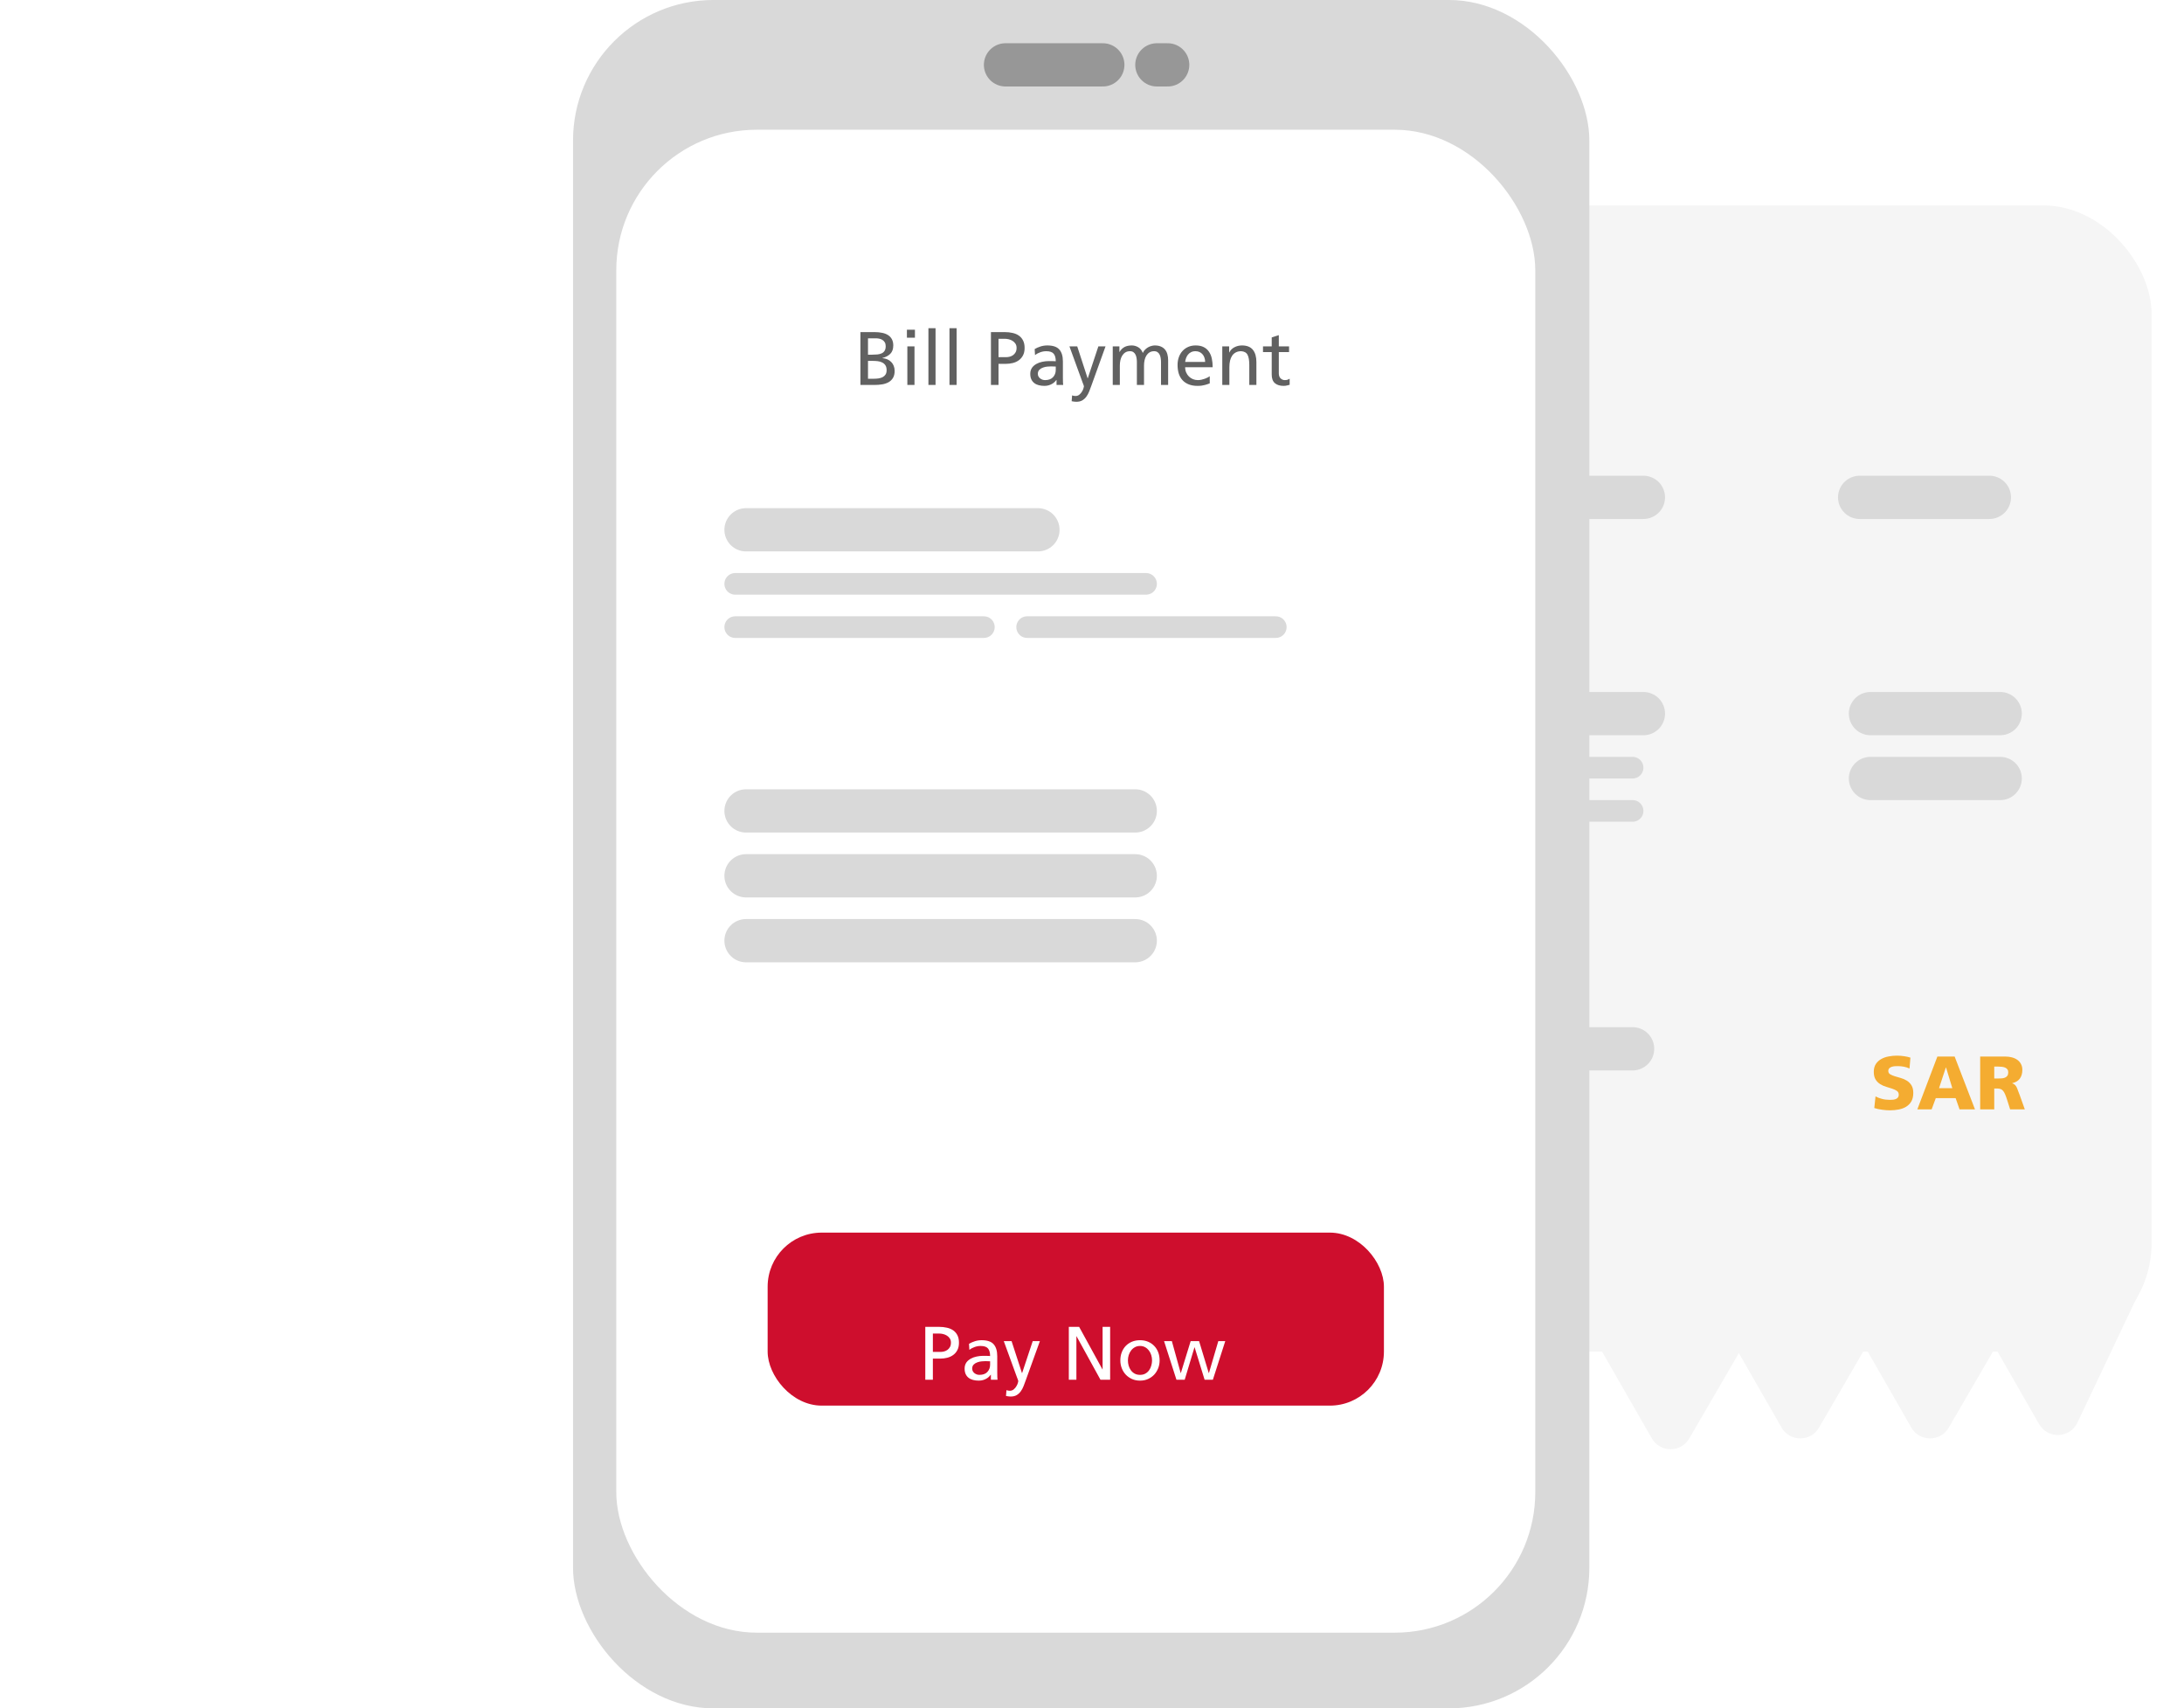 <svg width="202" height="158" viewBox="0 0 202 158" fill="none" xmlns="http://www.w3.org/2000/svg">
<path d="M168.241 132.035C167.467 133.366 165.543 133.36 164.777 132.025L159.176 122.259C158.41 120.923 159.377 119.259 160.917 119.264L172.175 119.296C173.715 119.301 174.672 120.97 173.898 122.301L168.241 132.035Z" fill="#F5F5F5"/>
<rect x="105" y="18.998" width="94" height="106" rx="10" fill="#F5F5F5"/>
<path d="M192.143 131.573C191.451 133.032 189.404 133.112 188.601 131.711L182.799 121.594C182.131 120.429 182.778 118.95 184.087 118.649L195.981 115.921C197.61 115.547 198.951 117.217 198.235 118.727L192.143 131.573Z" fill="#F5F5F5"/>
<path d="M180.241 132.035C179.467 133.366 177.543 133.36 176.777 132.025L171.176 122.259C170.41 120.923 171.377 119.259 172.917 119.264L184.175 119.296C185.715 119.301 186.672 120.97 185.898 122.301L180.241 132.035Z" fill="#F5F5F5"/>
<path d="M156.241 133.035C155.467 134.366 153.543 134.36 152.777 133.025L147.176 123.259C146.41 121.923 147.377 120.259 148.917 120.264L160.175 120.296C161.715 120.301 162.672 121.97 161.898 123.301L156.241 133.035Z" fill="#F5F5F5"/>
<line x1="185" y1="65.998" x2="173" y2="65.998" stroke="#D9D9D9" stroke-width="4" stroke-linecap="round"/>
<line x1="185" y1="71.998" x2="173" y2="71.998" stroke="#D9D9D9" stroke-width="4" stroke-linecap="round"/>
<line x1="152" y1="65.998" x2="140" y2="65.998" stroke="#D9D9D9" stroke-width="4" stroke-linecap="round"/>
<line x1="151" y1="70.998" x2="137" y2="70.998" stroke="#D9D9D9" stroke-width="2" stroke-linecap="round"/>
<line x1="151" y1="74.998" x2="137" y2="74.998" stroke="#D9D9D9" stroke-width="2" stroke-linecap="round"/>
<line x1="151" y1="96.998" x2="139" y2="96.998" stroke="#D9D9D9" stroke-width="4" stroke-linecap="round"/>
<line x1="152" y1="45.998" x2="140" y2="45.998" stroke="#D9D9D9" stroke-width="4" stroke-linecap="round"/>
<line x1="184" y1="45.998" x2="172" y2="45.998" stroke="#D9D9D9" stroke-width="4" stroke-linecap="round"/>
<g filter="url(#filter0_d_1_13605)">
<path d="M173.468 97.795C173.639 97.891 173.839 97.968 174.066 98.027C174.294 98.087 174.543 98.116 174.812 98.116C174.916 98.116 175.017 98.111 175.112 98.099C175.21 98.085 175.297 98.061 175.372 98.027C175.447 97.993 175.507 97.945 175.55 97.884C175.595 97.822 175.618 97.741 175.618 97.641C175.618 97.486 175.561 97.369 175.447 97.289C175.331 97.209 175.188 97.141 175.017 97.084C174.848 97.025 174.663 96.967 174.463 96.91C174.262 96.853 174.077 96.771 173.906 96.664C173.733 96.556 173.59 96.415 173.479 96.24C173.365 96.06 173.308 95.822 173.308 95.525C173.308 95.234 173.373 94.99 173.502 94.794C173.632 94.603 173.8 94.45 174.005 94.336C174.205 94.224 174.432 94.146 174.685 94.1C174.938 94.052 175.189 94.028 175.437 94.028C175.676 94.028 175.904 94.045 176.121 94.08C176.339 94.112 176.531 94.155 176.695 94.21L176.613 95.218C176.442 95.138 176.264 95.081 176.08 95.047C175.897 95.013 175.713 94.996 175.526 94.996C175.444 94.996 175.352 94.999 175.249 95.006C175.149 95.013 175.054 95.031 174.965 95.061C174.876 95.09 174.801 95.136 174.74 95.197C174.681 95.259 174.651 95.343 174.651 95.45C174.651 95.578 174.708 95.678 174.822 95.751C174.938 95.819 175.08 95.88 175.249 95.932C175.42 95.984 175.606 96.039 175.806 96.096C176.002 96.149 176.188 96.23 176.363 96.339C176.534 96.446 176.677 96.588 176.791 96.766C176.904 96.946 176.961 97.182 176.961 97.474C176.961 97.79 176.901 98.052 176.78 98.26C176.66 98.467 176.498 98.632 176.295 98.755C176.094 98.876 175.865 98.96 175.608 99.008C175.35 99.058 175.085 99.084 174.812 99.084C174.695 99.084 174.577 99.079 174.456 99.07C174.335 99.061 174.209 99.047 174.077 99.029C173.812 98.995 173.572 98.942 173.355 98.872L173.468 97.795ZM179.99 95.119H179.973L179.344 97.033H180.571L179.99 95.119ZM179.19 94.11H180.786L182.669 98.998H181.241L180.878 97.956H179.043L178.657 98.998H177.334L179.19 94.11ZM184.45 96.141H184.792C184.897 96.141 185.005 96.137 185.117 96.13C185.231 96.124 185.333 96.103 185.424 96.069C185.518 96.032 185.594 95.977 185.653 95.901C185.713 95.824 185.743 95.716 185.746 95.577C185.746 95.46 185.719 95.367 185.667 95.296C185.615 95.226 185.544 95.171 185.455 95.132C185.368 95.094 185.267 95.069 185.151 95.057C185.037 95.043 184.917 95.037 184.792 95.037H184.45V96.141ZM183.148 94.11H185.472C185.686 94.11 185.889 94.135 186.081 94.186C186.272 94.236 186.439 94.312 186.583 94.415C186.727 94.517 186.839 94.646 186.921 94.801C187.006 94.956 187.048 95.137 187.048 95.344C187.048 95.67 186.97 95.939 186.815 96.151C186.66 96.361 186.425 96.502 186.108 96.575V96.588C186.213 96.618 186.296 96.664 186.357 96.725C186.421 96.784 186.476 96.859 186.521 96.951C186.567 97.042 186.609 97.148 186.648 97.269C186.689 97.387 186.74 97.52 186.802 97.668L187.277 98.998H185.92L185.64 98.116C185.574 97.907 185.511 97.734 185.452 97.6C185.395 97.463 185.332 97.356 185.264 97.279C185.198 97.199 185.121 97.144 185.035 97.115C184.95 97.083 184.847 97.067 184.724 97.067H184.45V98.998H183.148V94.11Z" fill="#F4AC31"/>
</g>
<rect x="53" y="-0.002" width="94" height="158" rx="13" fill="#D9D9D9"/>
<rect x="57" y="11.998" width="85" height="139" rx="13" fill="white"/>
<rect x="71" y="113.998" width="57" height="16" rx="5" fill="#CE0E2D"/>
<g filter="url(#filter1_d_1_13605)">
<path d="M85.581 119.11H86.863C87.113 119.11 87.349 119.135 87.57 119.186C87.794 119.233 87.988 119.314 88.155 119.428C88.321 119.542 88.452 119.693 88.548 119.879C88.646 120.066 88.695 120.299 88.695 120.577C88.695 120.846 88.646 121.073 88.548 121.26C88.45 121.447 88.32 121.599 88.158 121.715C87.999 121.831 87.815 121.915 87.608 121.968C87.401 122.02 87.186 122.046 86.965 122.046H86.282V123.998H85.581V119.11ZM86.282 121.428H86.976C87.085 121.428 87.197 121.414 87.311 121.387C87.427 121.357 87.532 121.309 87.625 121.243C87.721 121.175 87.799 121.086 87.861 120.977C87.922 120.865 87.953 120.728 87.953 120.566C87.953 120.414 87.917 120.284 87.844 120.177C87.773 120.07 87.683 119.983 87.574 119.917C87.467 119.851 87.35 119.803 87.225 119.773C87.1 119.744 86.984 119.729 86.876 119.729H86.282V121.428ZM91.576 122.296C91.508 122.296 91.438 122.294 91.368 122.289C91.297 122.285 91.228 122.282 91.159 122.282C91.114 122.282 91.062 122.285 91.005 122.289C90.948 122.291 90.885 122.295 90.814 122.299C90.677 122.308 90.54 122.338 90.404 122.388C90.272 122.431 90.158 122.5 90.062 122.593C89.966 122.687 89.918 122.812 89.918 122.969C89.918 123.063 89.939 123.146 89.98 123.219C90.021 123.289 90.073 123.35 90.137 123.4C90.203 123.448 90.275 123.485 90.353 123.513C90.432 123.538 90.51 123.55 90.585 123.55C90.911 123.55 91.157 123.46 91.323 123.28C91.492 123.098 91.576 122.875 91.576 122.61V122.296ZM89.624 120.679C89.789 120.581 89.969 120.501 90.165 120.44C90.361 120.376 90.572 120.344 90.8 120.344C91.313 120.344 91.68 120.468 91.901 120.717C92.124 120.965 92.236 121.333 92.236 121.821V123.297C92.236 123.502 92.238 123.657 92.243 123.762C92.247 123.867 92.254 123.946 92.263 123.998H91.648V123.537H91.634C91.596 123.591 91.544 123.651 91.481 123.714C91.417 123.778 91.338 123.837 91.245 123.892C91.153 123.947 91.047 123.992 90.927 124.029C90.808 124.065 90.675 124.083 90.527 124.083C90.335 124.083 90.159 124.062 89.997 124.019C89.838 123.978 89.7 123.911 89.584 123.82C89.467 123.729 89.377 123.614 89.314 123.475C89.25 123.334 89.218 123.165 89.218 122.969C89.218 122.858 89.231 122.755 89.259 122.662C89.288 122.568 89.328 122.484 89.378 122.409C89.431 122.333 89.492 122.266 89.563 122.207C89.634 122.148 89.71 122.095 89.792 122.05C89.956 121.959 90.136 121.894 90.332 121.855C90.526 121.814 90.708 121.793 90.879 121.793H91.228C91.28 121.793 91.335 121.795 91.392 121.797C91.449 121.799 91.51 121.803 91.576 121.807C91.576 121.5 91.512 121.268 91.385 121.113C91.257 120.956 91.027 120.877 90.694 120.877C90.507 120.877 90.322 120.91 90.137 120.977C89.955 121.04 89.795 121.128 89.659 121.24L89.624 120.679ZM93.087 124.965C93.128 124.979 93.176 124.992 93.231 125.003C93.285 125.014 93.34 125.02 93.394 125.02C93.54 125.02 93.663 124.977 93.764 124.89C93.866 124.804 93.947 124.708 94.006 124.603C94.07 124.498 94.115 124.399 94.14 124.306C94.167 124.215 94.181 124.159 94.181 124.138C94.181 124.106 94.165 124.049 94.133 123.967L94.054 123.759L92.841 120.43H93.562L94.522 123.383H94.536L95.517 120.43H96.18L94.864 124.077C94.805 124.248 94.74 124.421 94.669 124.596C94.601 124.772 94.516 124.93 94.413 125.071C94.311 125.215 94.185 125.331 94.037 125.42C93.889 125.509 93.708 125.553 93.494 125.553C93.387 125.553 93.3 125.546 93.234 125.533C93.168 125.521 93.105 125.511 93.046 125.502L93.087 124.965ZM98.856 119.11H99.81L101.967 123.044H101.98V119.11H102.678V123.998H101.782L99.571 119.979H99.557V123.998H98.856V119.11ZM104.322 122.214C104.322 122.371 104.343 122.529 104.387 122.689C104.432 122.848 104.501 122.992 104.592 123.12C104.683 123.247 104.799 123.351 104.94 123.431C105.082 123.51 105.249 123.55 105.443 123.55C105.634 123.55 105.799 123.51 105.938 123.431C106.08 123.351 106.195 123.247 106.284 123.12C106.375 122.992 106.442 122.848 106.485 122.689C106.531 122.529 106.554 122.371 106.554 122.214C106.554 122.043 106.529 121.878 106.479 121.718C106.428 121.559 106.355 121.416 106.26 121.291C106.164 121.166 106.047 121.065 105.908 120.99C105.771 120.915 105.616 120.877 105.443 120.877C105.267 120.877 105.11 120.915 104.971 120.99C104.832 121.065 104.715 121.166 104.619 121.291C104.523 121.416 104.449 121.559 104.397 121.718C104.347 121.878 104.322 122.043 104.322 122.214ZM103.621 122.214C103.621 121.943 103.664 121.693 103.751 121.465C103.84 121.235 103.963 121.038 104.12 120.874C104.28 120.708 104.471 120.578 104.694 120.484C104.92 120.391 105.169 120.344 105.443 120.344C105.714 120.344 105.961 120.391 106.185 120.484C106.408 120.578 106.598 120.708 106.755 120.874C106.915 121.038 107.038 121.235 107.125 121.465C107.211 121.693 107.254 121.943 107.254 122.214C107.254 122.469 107.21 122.711 107.121 122.938C107.032 123.164 106.908 123.362 106.749 123.533C106.589 123.702 106.398 123.836 106.174 123.937C105.953 124.035 105.709 124.083 105.443 124.083C105.174 124.083 104.928 124.035 104.705 123.937C104.481 123.836 104.289 123.702 104.127 123.533C103.967 123.362 103.843 123.164 103.754 122.938C103.666 122.711 103.621 122.469 103.621 122.214ZM112.18 123.998H111.414L110.491 121H110.478L109.575 123.998H108.81L107.665 120.43H108.386L109.203 123.383H109.216L110.125 120.43H110.905L111.8 123.383H111.814L112.682 120.43H113.325L112.18 123.998Z" fill="white"/>
</g>
<g filter="url(#filter2_d_1_13605)">
<path d="M80.282 29.199H80.665C80.833 29.199 80.993 29.192 81.143 29.178C81.296 29.162 81.429 29.128 81.543 29.076C81.659 29.023 81.75 28.945 81.816 28.84C81.885 28.735 81.919 28.593 81.919 28.413C81.919 28.269 81.891 28.151 81.834 28.057C81.779 27.964 81.707 27.89 81.618 27.835C81.532 27.778 81.435 27.739 81.328 27.719C81.221 27.696 81.117 27.685 81.017 27.685H80.282V29.199ZM80.282 31.424H80.805C80.964 31.424 81.116 31.414 81.259 31.393C81.405 31.37 81.533 31.33 81.642 31.273C81.754 31.214 81.841 31.133 81.905 31.031C81.971 30.928 82.004 30.796 82.004 30.634C82.004 30.445 81.967 30.294 81.892 30.18C81.816 30.066 81.717 29.979 81.594 29.92C81.474 29.858 81.338 29.819 81.188 29.8C81.037 29.782 80.887 29.773 80.736 29.773H80.282V31.424ZM79.581 27.11H80.904C81.157 27.11 81.388 27.133 81.598 27.179C81.81 27.222 81.991 27.293 82.141 27.391C82.294 27.489 82.411 27.616 82.493 27.773C82.578 27.931 82.62 28.121 82.62 28.344C82.62 28.677 82.528 28.934 82.346 29.117C82.166 29.297 81.921 29.427 81.611 29.506V29.52C81.778 29.534 81.93 29.57 82.069 29.629C82.208 29.689 82.328 29.77 82.428 29.872C82.528 29.972 82.606 30.092 82.661 30.231C82.718 30.37 82.746 30.525 82.746 30.696C82.746 30.958 82.696 31.173 82.596 31.342C82.495 31.51 82.36 31.644 82.189 31.742C82.018 31.837 81.82 31.905 81.594 31.943C81.369 31.98 81.132 31.998 80.883 31.998H79.581V27.11ZM84.623 27.63H83.881V26.888H84.623V27.63ZM83.922 28.43H84.582V31.998H83.922V28.43ZM85.87 26.748H86.53V31.998H85.87V26.748ZM87.818 26.748H88.478V31.998H87.818V26.748ZM91.653 27.11H92.935C93.186 27.11 93.421 27.135 93.643 27.186C93.866 27.233 94.061 27.314 94.227 27.428C94.393 27.542 94.524 27.692 94.62 27.879C94.718 28.066 94.767 28.299 94.767 28.577C94.767 28.846 94.718 29.073 94.62 29.26C94.522 29.447 94.392 29.599 94.231 29.715C94.071 29.831 93.888 29.915 93.68 29.968C93.473 30.02 93.259 30.046 93.038 30.046H92.354V31.998H91.653V27.11ZM92.354 29.428H93.048C93.157 29.428 93.269 29.414 93.383 29.387C93.499 29.357 93.604 29.309 93.697 29.243C93.793 29.175 93.872 29.086 93.933 28.977C93.995 28.865 94.025 28.728 94.025 28.566C94.025 28.414 93.989 28.284 93.916 28.177C93.845 28.07 93.755 27.983 93.646 27.917C93.539 27.851 93.423 27.803 93.297 27.773C93.172 27.744 93.056 27.729 92.949 27.729H92.354V29.428ZM97.648 30.296C97.58 30.296 97.511 30.294 97.44 30.289C97.369 30.285 97.3 30.282 97.231 30.282C97.186 30.282 97.135 30.285 97.078 30.289C97.021 30.291 96.957 30.295 96.886 30.299C96.749 30.308 96.613 30.338 96.476 30.388C96.344 30.431 96.23 30.5 96.134 30.593C96.039 30.687 95.991 30.812 95.991 30.969C95.991 31.063 96.011 31.146 96.052 31.219C96.093 31.289 96.146 31.35 96.21 31.4C96.276 31.448 96.347 31.485 96.425 31.513C96.505 31.538 96.582 31.55 96.657 31.55C96.983 31.55 97.229 31.46 97.395 31.28C97.564 31.098 97.648 30.875 97.648 30.61V30.296ZM95.697 28.679C95.861 28.581 96.041 28.502 96.237 28.44C96.433 28.376 96.645 28.344 96.873 28.344C97.385 28.344 97.752 28.468 97.973 28.717C98.197 28.965 98.308 29.333 98.308 29.821V31.297C98.308 31.502 98.31 31.657 98.315 31.762C98.32 31.867 98.326 31.946 98.335 31.998H97.72V31.537H97.707C97.668 31.591 97.617 31.651 97.553 31.714C97.489 31.778 97.41 31.837 97.317 31.892C97.226 31.947 97.12 31.992 96.999 32.029C96.88 32.065 96.747 32.084 96.599 32.084C96.408 32.084 96.231 32.062 96.069 32.019C95.91 31.977 95.772 31.912 95.656 31.82C95.54 31.729 95.45 31.614 95.386 31.475C95.322 31.334 95.29 31.165 95.29 30.969C95.29 30.858 95.304 30.755 95.331 30.662C95.361 30.568 95.401 30.484 95.451 30.409C95.503 30.334 95.565 30.266 95.635 30.207C95.706 30.148 95.782 30.095 95.864 30.05C96.028 29.959 96.208 29.894 96.404 29.855C96.598 29.814 96.78 29.794 96.951 29.794H97.3C97.352 29.794 97.407 29.795 97.464 29.797C97.521 29.799 97.582 29.803 97.648 29.807C97.648 29.5 97.585 29.268 97.457 29.113C97.329 28.956 97.099 28.877 96.767 28.877C96.58 28.877 96.394 28.91 96.21 28.977C96.027 29.04 95.868 29.128 95.731 29.24L95.697 28.679ZM99.159 32.965C99.2 32.979 99.248 32.992 99.303 33.003C99.357 33.014 99.412 33.02 99.467 33.02C99.613 33.02 99.736 32.977 99.836 32.89C99.939 32.803 100.019 32.708 100.079 32.603C100.142 32.498 100.187 32.399 100.212 32.306C100.239 32.215 100.253 32.159 100.253 32.138C100.253 32.106 100.237 32.049 100.205 31.967L100.126 31.759L98.913 28.43H99.634L100.595 31.383H100.608L101.589 28.43H102.252L100.937 32.077C100.877 32.248 100.812 32.421 100.742 32.596C100.673 32.772 100.588 32.93 100.485 33.071C100.383 33.215 100.257 33.331 100.109 33.42C99.961 33.509 99.78 33.553 99.566 33.553C99.459 33.553 99.372 33.546 99.306 33.533C99.24 33.521 99.177 33.511 99.118 33.502L99.159 32.965ZM102.919 28.43H103.534V28.946H103.548C103.673 28.736 103.827 28.584 104.009 28.488C104.192 28.392 104.416 28.344 104.683 28.344C104.888 28.344 105.085 28.399 105.274 28.508C105.465 28.62 105.607 28.797 105.698 29.038C105.757 28.91 105.833 28.802 105.927 28.713C106.02 28.625 106.118 28.553 106.221 28.498C106.326 28.443 106.429 28.405 106.532 28.382C106.634 28.357 106.724 28.344 106.802 28.344C107.03 28.344 107.222 28.38 107.379 28.45C107.537 28.519 107.664 28.614 107.762 28.737C107.86 28.858 107.931 29.002 107.974 29.168C108.02 29.334 108.042 29.514 108.042 29.708V31.998H107.383V29.869C107.383 29.759 107.374 29.646 107.355 29.53C107.34 29.412 107.309 29.305 107.263 29.209C107.218 29.111 107.153 29.031 107.068 28.97C106.986 28.908 106.879 28.877 106.747 28.877C106.578 28.877 106.435 28.915 106.316 28.99C106.198 29.065 106.101 29.165 106.026 29.288C105.951 29.411 105.896 29.552 105.862 29.711C105.828 29.869 105.811 30.032 105.811 30.2V31.998H105.151V29.869C105.151 29.759 105.142 29.646 105.124 29.53C105.108 29.412 105.077 29.305 105.031 29.209C104.986 29.111 104.921 29.031 104.836 28.97C104.754 28.908 104.647 28.877 104.515 28.877C104.347 28.877 104.203 28.915 104.084 28.99C103.966 29.065 103.869 29.165 103.794 29.288C103.719 29.411 103.663 29.552 103.626 29.711C103.592 29.869 103.575 30.032 103.575 30.2V31.998H102.919V28.43ZM111.464 29.869C111.464 29.732 111.443 29.604 111.402 29.486C111.364 29.365 111.307 29.26 111.231 29.171C111.156 29.08 111.063 29.009 110.951 28.956C110.842 28.904 110.716 28.877 110.575 28.877C110.411 28.877 110.271 28.908 110.155 28.97C110.041 29.029 109.946 29.106 109.871 29.202C109.796 29.298 109.738 29.405 109.697 29.523C109.656 29.64 109.628 29.755 109.615 29.869H111.464ZM111.891 31.851C111.825 31.874 111.757 31.899 111.686 31.926C111.618 31.951 111.539 31.975 111.45 31.998C111.361 32.023 111.261 32.044 111.149 32.06C111.038 32.075 110.909 32.084 110.763 32.084C110.449 32.084 110.175 32.037 109.943 31.943C109.71 31.85 109.518 31.719 109.365 31.55C109.213 31.382 109.099 31.179 109.023 30.942C108.951 30.703 108.914 30.438 108.914 30.149C108.914 29.887 108.954 29.645 109.034 29.424C109.113 29.203 109.226 29.013 109.372 28.854C109.52 28.692 109.697 28.566 109.902 28.477C110.107 28.389 110.336 28.344 110.589 28.344C110.885 28.344 111.133 28.395 111.334 28.498C111.537 28.601 111.699 28.743 111.819 28.925C111.942 29.105 112.03 29.318 112.083 29.564C112.135 29.808 112.161 30.074 112.161 30.361H109.615C109.615 30.536 109.647 30.697 109.71 30.843C109.774 30.989 109.86 31.114 109.967 31.219C110.076 31.324 110.201 31.406 110.343 31.465C110.486 31.522 110.636 31.55 110.791 31.55C110.902 31.55 111.014 31.538 111.125 31.513C111.239 31.488 111.345 31.457 111.443 31.42C111.544 31.384 111.632 31.345 111.71 31.304C111.79 31.263 111.85 31.226 111.891 31.191V31.851ZM113.05 28.43H113.686V28.994H113.699C113.799 28.786 113.956 28.627 114.167 28.515C114.384 28.401 114.618 28.344 114.868 28.344C115.328 28.344 115.667 28.48 115.883 28.751C116.097 29.02 116.205 29.395 116.205 29.875V31.998H115.548V30.149C115.548 29.732 115.495 29.42 115.388 29.212C115.281 29.005 115.082 28.893 114.793 28.877C114.604 28.877 114.441 28.914 114.304 28.987C114.167 29.058 114.055 29.158 113.966 29.288C113.877 29.418 113.811 29.572 113.768 29.752C113.727 29.933 113.706 30.131 113.706 30.347V31.998H113.05V28.43ZM119.226 28.959H118.279V30.915C118.279 31.127 118.334 31.285 118.443 31.39C118.557 31.497 118.687 31.55 118.833 31.55C118.936 31.55 119.023 31.538 119.096 31.513C119.169 31.485 119.231 31.456 119.281 31.424V31.984C119.206 32.007 119.12 32.029 119.024 32.049C118.931 32.072 118.83 32.084 118.72 32.084C118.378 32.084 118.111 32 117.917 31.834C117.721 31.665 117.623 31.402 117.623 31.044V28.959H116.816V28.43H117.623V27.602L118.279 27.391V28.43H119.226V28.959Z" fill="#616161"/>
</g>
<line x1="96" y1="48.998" x2="69" y2="48.998" stroke="#D9D9D9" stroke-width="4" stroke-linecap="round"/>
<line x1="102" y1="5.998" x2="93" y2="5.998" stroke="#979797" stroke-width="4" stroke-linecap="round"/>
<line x1="108" y1="5.998" x2="107" y2="5.998" stroke="#979797" stroke-width="4" stroke-linecap="round"/>
<line x1="105" y1="74.998" x2="69" y2="74.998" stroke="#D9D9D9" stroke-width="4" stroke-linecap="round"/>
<line x1="105" y1="80.998" x2="69" y2="80.998" stroke="#D9D9D9" stroke-width="4" stroke-linecap="round"/>
<line x1="105" y1="86.998" x2="69" y2="86.998" stroke="#D9D9D9" stroke-width="4" stroke-linecap="round"/>
<line x1="106" y1="53.998" x2="68" y2="53.998" stroke="#D9D9D9" stroke-width="2" stroke-linecap="round"/>
<line x1="91" y1="57.998" x2="68" y2="57.998" stroke="#D9D9D9" stroke-width="2" stroke-linecap="round"/>
<line x1="118" y1="57.998" x2="95" y2="57.998" stroke="#D9D9D9" stroke-width="2" stroke-linecap="round"/>
<defs>
<filter id="filter0_d_1_13605" x="158.892" y="83.216" width="42.801" height="33.887" filterUnits="userSpaceOnUse" color-interpolation-filters="sRGB">
<feFlood flood-opacity="0" result="BackgroundImageFix"/>
<feColorMatrix in="SourceAlpha" type="matrix" values="0 0 0 0 0 0 0 0 0 0 0 0 0 0 0 0 0 0 127 0" result="hardAlpha"/>
<feOffset dy="3.604"/>
<feGaussianBlur stdDeviation="7.208"/>
<feComposite in2="hardAlpha" operator="out"/>
<feColorMatrix type="matrix" values="0 0 0 0 0.16 0 0 0 0 0.16 0 0 0 0 0.16 0 0 0 0.1 0"/>
<feBlend mode="normal" in2="BackgroundImageFix" result="effect1_dropShadow_1_13605"/>
<feBlend mode="normal" in="SourceGraphic" in2="effect1_dropShadow_1_13605" result="shape"/>
</filter>
<filter id="filter1_d_1_13605" x="71.165" y="108.298" width="56.575" height="35.275" filterUnits="userSpaceOnUse" color-interpolation-filters="sRGB">
<feFlood flood-opacity="0" result="BackgroundImageFix"/>
<feColorMatrix in="SourceAlpha" type="matrix" values="0 0 0 0 0 0 0 0 0 0 0 0 0 0 0 0 0 0 127 0" result="hardAlpha"/>
<feOffset dy="3.604"/>
<feGaussianBlur stdDeviation="7.208"/>
<feComposite in2="hardAlpha" operator="out"/>
<feColorMatrix type="matrix" values="0 0 0 0 0.16 0 0 0 0 0.16 0 0 0 0 0.16 0 0 0 0.1 0"/>
<feBlend mode="normal" in2="BackgroundImageFix" result="effect1_dropShadow_1_13605"/>
<feBlend mode="normal" in="SourceGraphic" in2="effect1_dropShadow_1_13605" result="shape"/>
</filter>
<filter id="filter2_d_1_13605" x="65.165" y="15.936" width="68.531" height="35.637" filterUnits="userSpaceOnUse" color-interpolation-filters="sRGB">
<feFlood flood-opacity="0" result="BackgroundImageFix"/>
<feColorMatrix in="SourceAlpha" type="matrix" values="0 0 0 0 0 0 0 0 0 0 0 0 0 0 0 0 0 0 127 0" result="hardAlpha"/>
<feOffset dy="3.604"/>
<feGaussianBlur stdDeviation="7.208"/>
<feComposite in2="hardAlpha" operator="out"/>
<feColorMatrix type="matrix" values="0 0 0 0 0.16 0 0 0 0 0.16 0 0 0 0 0.16 0 0 0 0.1 0"/>
<feBlend mode="normal" in2="BackgroundImageFix" result="effect1_dropShadow_1_13605"/>
<feBlend mode="normal" in="SourceGraphic" in2="effect1_dropShadow_1_13605" result="shape"/>
</filter>
</defs>
</svg>
